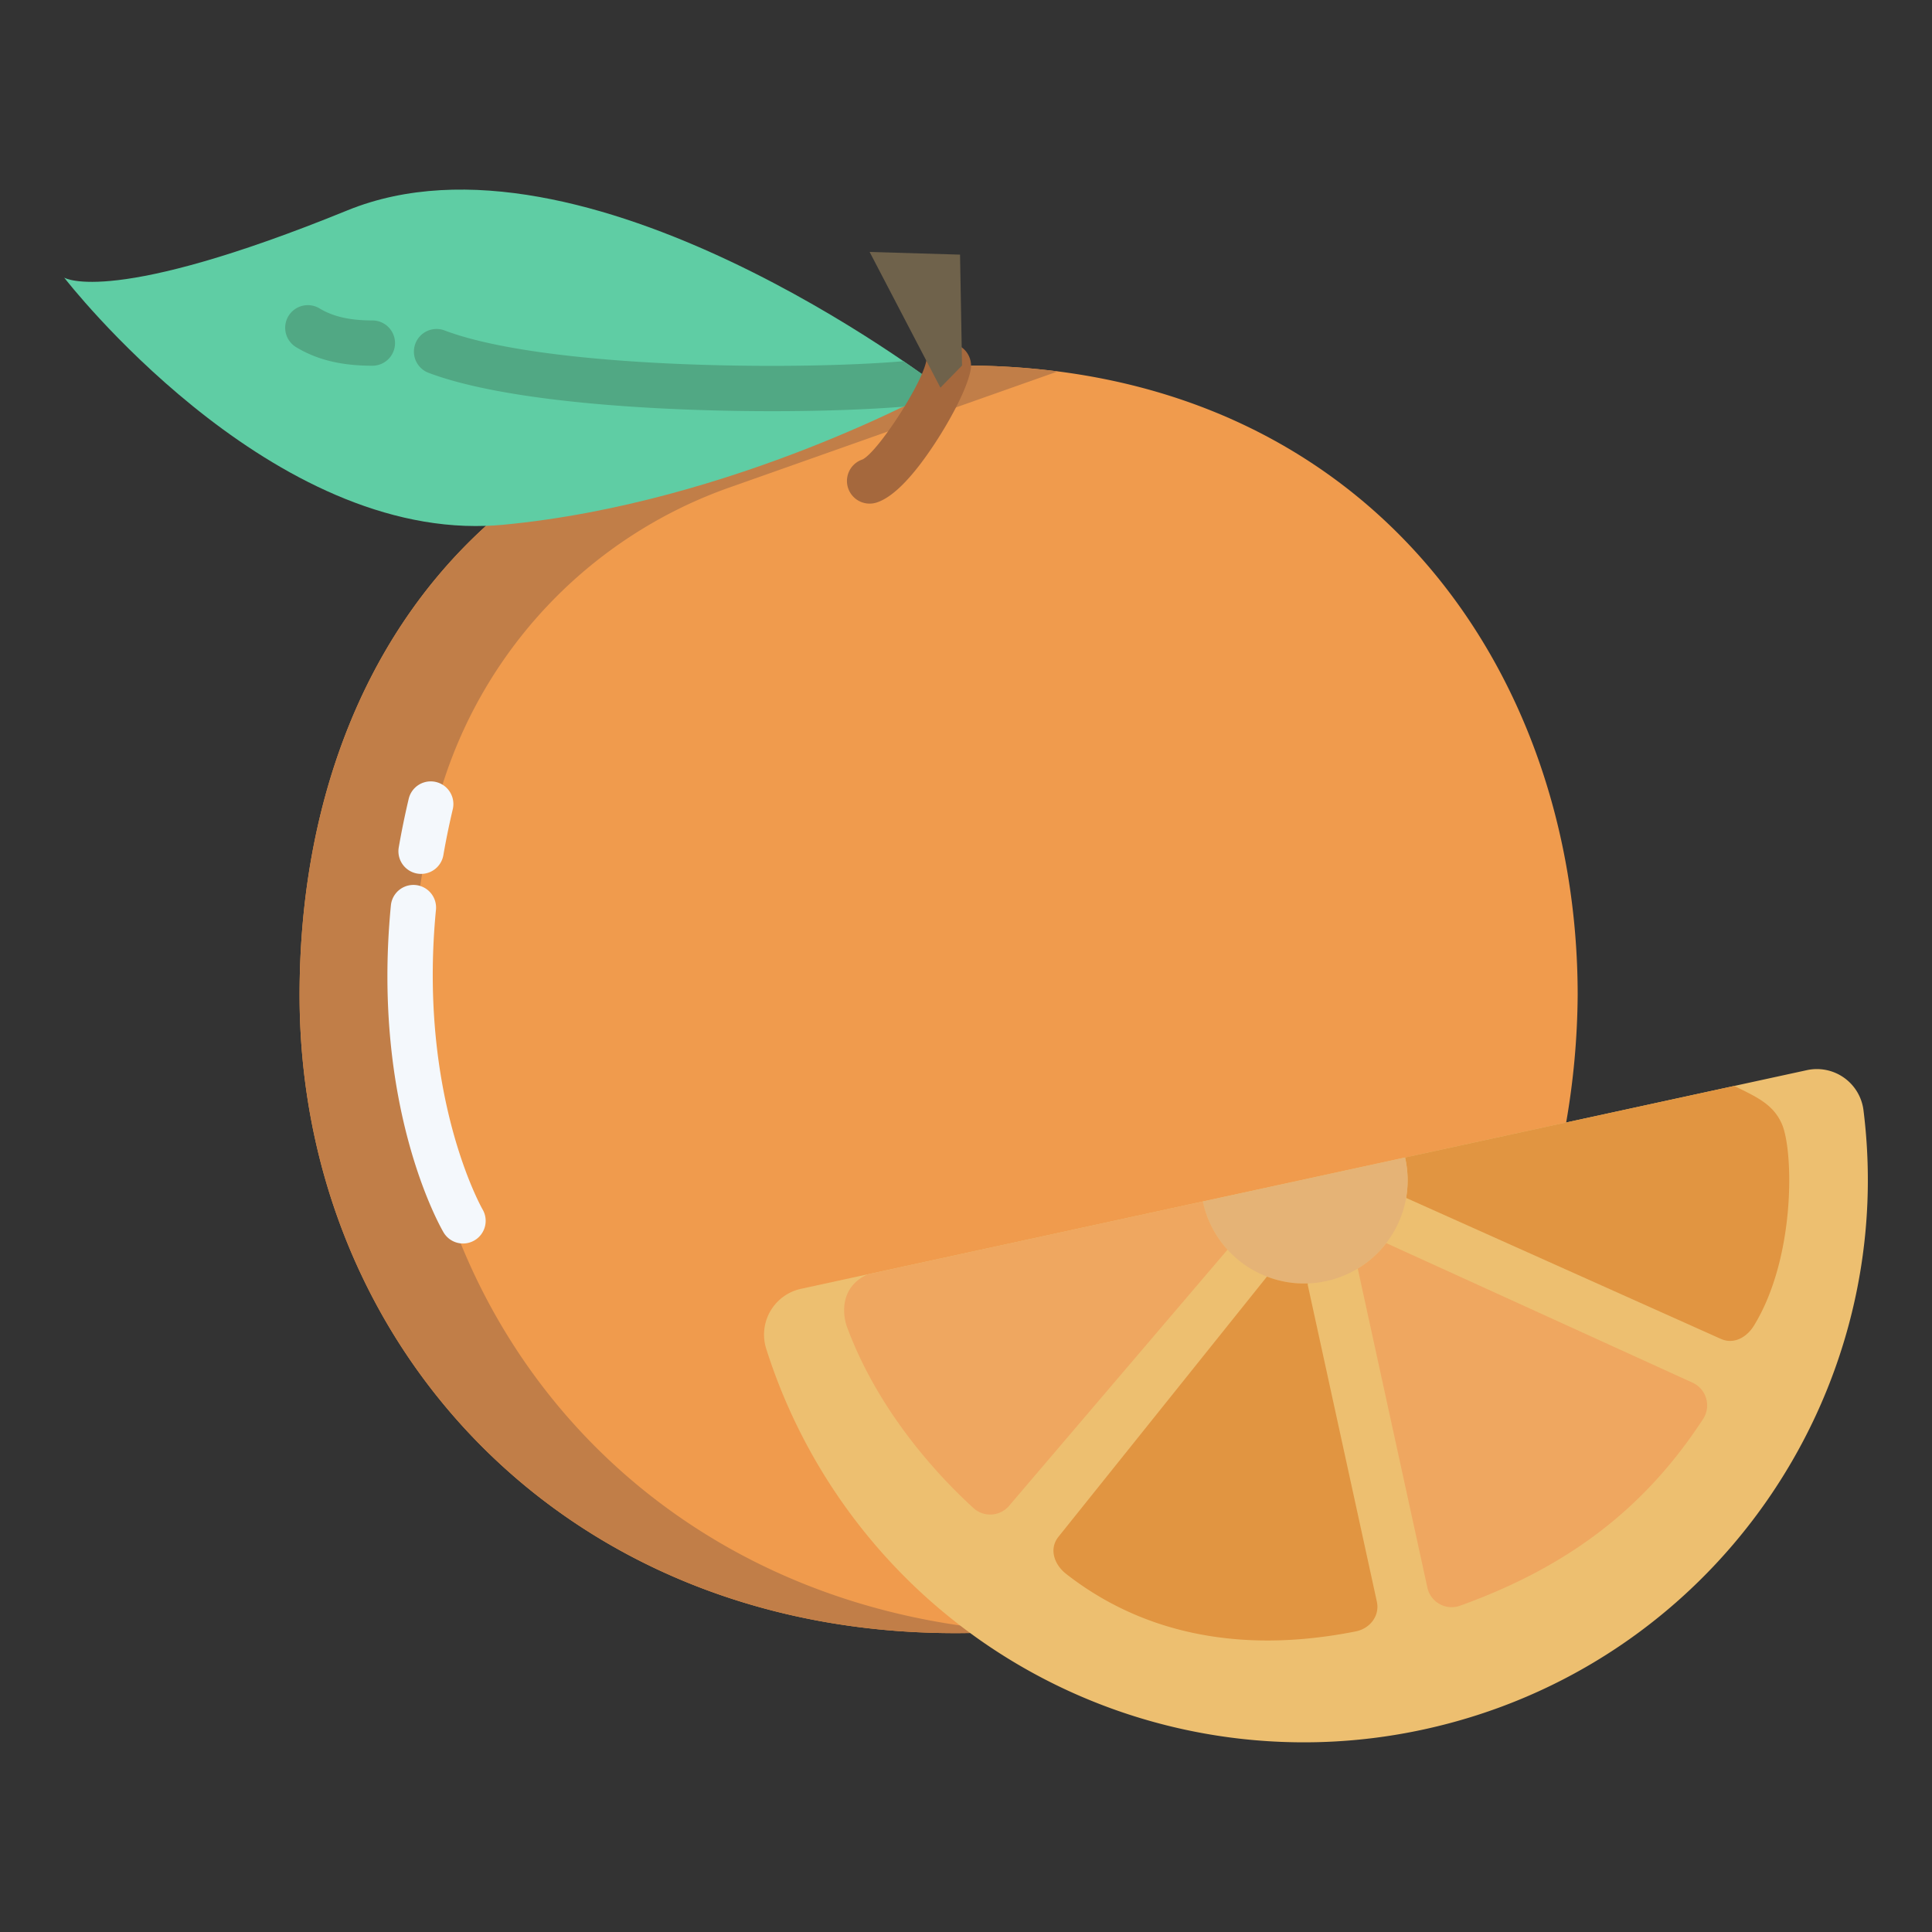 <svg id="Layer_1" height="512" viewBox="0 0 512 512" width="512" xmlns="http://www.w3.org/2000/svg" data-name="Layer 1"><rect x="0" y="0" width="512" height="512" fill="#333333" stroke="none"/><path d="m254.95 96.87-126.2 42.49v.05c-33.64 30.58-49.36 75.83-49.36 124.29 0 93.37 71.35 171.05 177.7 169.06l157.96-135.29a204.068 204.068 0 0 0 3.05-33.77c0-87.06-56.99-167.07-163.15-166.83z" fill="#f09b4d"/><path d="m109.39 263.7a193.2 193.2 0 0 1 7-52.828 122.429 122.429 0 0 1 77.11-81.748l86.81-30.692a195.789 195.789 0 0 0 -25.36-1.562l-126.2 42.49v.05c-33.64 30.58-49.36 75.83-49.36 124.29 0 93.37 71.35 171.05 177.7 169.06l1.657-1.419c-90.49-10.976-149.357-82.833-149.357-167.641z" fill="#c17e48"/><path d="m493.84 294.2a12.448 12.448 0 0 0 -14.99-10.6l-266.58 57.95a12.43 12.43 0 0 0 -9.22 15.87 149.465 149.465 0 0 0 174.3 100.89c76.16-16.56 126-88.37 116.49-164.11z" fill="#edbf70"/><path d="m472.24 297.93c3.09 7.18 3.64 35.31-7.41 53.35-1.95 3.18-5.38 5.06-8.78 3.54l-83.41-37.36a27.528 27.528 0 0 0 -.24-10.53l-.04-.18 42.69-9.28 44.54-9.68 1.46.71c5.2 2.56 9.09 4.56 11.19 9.43z" fill="#e19541"/><path d="m448.6 366.45a6.608 6.608 0 0 1 2.65 9.73c-15.55 23.81-35.96 39.12-64.26 49.33a6.586 6.586 0 0 1 -8.71-4.74l-18.46-84.59v-.01a26.911 26.911 0 0 0 7.54-6.74z" fill="#efa760"/><path d="m372.64 317.46a27.374 27.374 0 0 1 -5.28 11.97 26.911 26.911 0 0 1 -7.54 6.74v.01a27.273 27.273 0 0 1 -8.38 3.33 26.584 26.584 0 0 1 -4.88.61 27.1 27.1 0 0 1 -10.81-1.81 27.5 27.5 0 0 1 -10.45-7.13 27.171 27.171 0 0 1 -6.5-12.6l-.04-.18 53.6-11.65.04.18a27.528 27.528 0 0 1 .24 10.53z" fill="#e5b376"/><path d="m364.88 424.44c.82 3.76-1.81 7.15-5.6 7.9-39.75 7.9-64.04-5.32-76.73-15.23-3.25-2.54-4.61-6.72-1.99-9.92l55.19-68.87v-.01a27.1 27.1 0 0 0 10.81 1.81l.02.45z" fill="#e19541"/><path d="m325.3 331.18-57.89 67.89a6.579 6.579 0 0 1 -9.45.57c-14.17-13-26.82-29.83-33.52-48.07-.95-2.58-2.3-10.33 5.53-13.87l88.79-19.3.04.18a27.171 27.171 0 0 0 6.5 12.6z" fill="#efa760"/><path d="m249.21 102.72c-1.24-.95-94.53-72.49-157.12-46.98-62.26 25.38-74.8 18-75.08 17.83.8 1.03 52.78 67.82 111.74 65.79 1.49-.05 2.98-.14 4.48-.28 61.25-5.76 115.99-36.35 115.99-36.35z" fill="#5fcda4"/><path d="m98.685 96.923c-8.227 0-14.648-1.563-20.208-4.918a6 6 0 0 1 6.2-10.275c3.609 2.179 8.06 3.193 14.008 3.193a6 6 0 0 1 0 12z" fill="#51a884"/><path d="m111.592 231.594a6.009 6.009 0 0 1 -5.919-7.028c.739-4.256 1.626-8.586 2.637-12.869a6 6 0 0 1 11.68 2.756c-.957 4.052-1.8 8.145-2.493 12.166a6 6 0 0 1 -5.905 4.975z" fill="#f4f8fc"/><path d="m122.709 329.541a5.987 5.987 0 0 1 -5.169-2.956c-.784-1.333-19.133-33.268-13.95-86.649a6 6 0 1 1 11.944 1.16c-4.782 49.244 12.187 79.125 12.36 79.422a6.006 6.006 0 0 1 -5.185 9.023z" fill="#f4f8fc"/><path d="m249.21 102.72c-.235-.18-3.775-2.893-9.776-7-28.275 2.445-94.8 2-121.615-8.148a6 6 0 1 0 -4.249 11.228c20.039 7.587 59.076 10.166 91.061 10.166 13.482 0 25.7-.459 34.724-1.194 6.307-3.054 9.865-5.041 9.865-5.041z" fill="#51a884"/><path d="m230.456 133.463a6 6 0 0 1 -1.895-11.694c4.054-1.964 15.692-19.876 16.887-26.011a6 6 0 0 1 11.779 2.3c-1.024 5.255-5.563 13.485-9.47 19.435-5.939 9.048-11.153 14.329-15.5 15.7a6.019 6.019 0 0 1 -1.801.27z" fill="#a5683d"/><path d="m254.42 67.48-23.96-.71 18.75 35.95.01.01 5.73-5.86z" fill="#6f624b"/></svg>